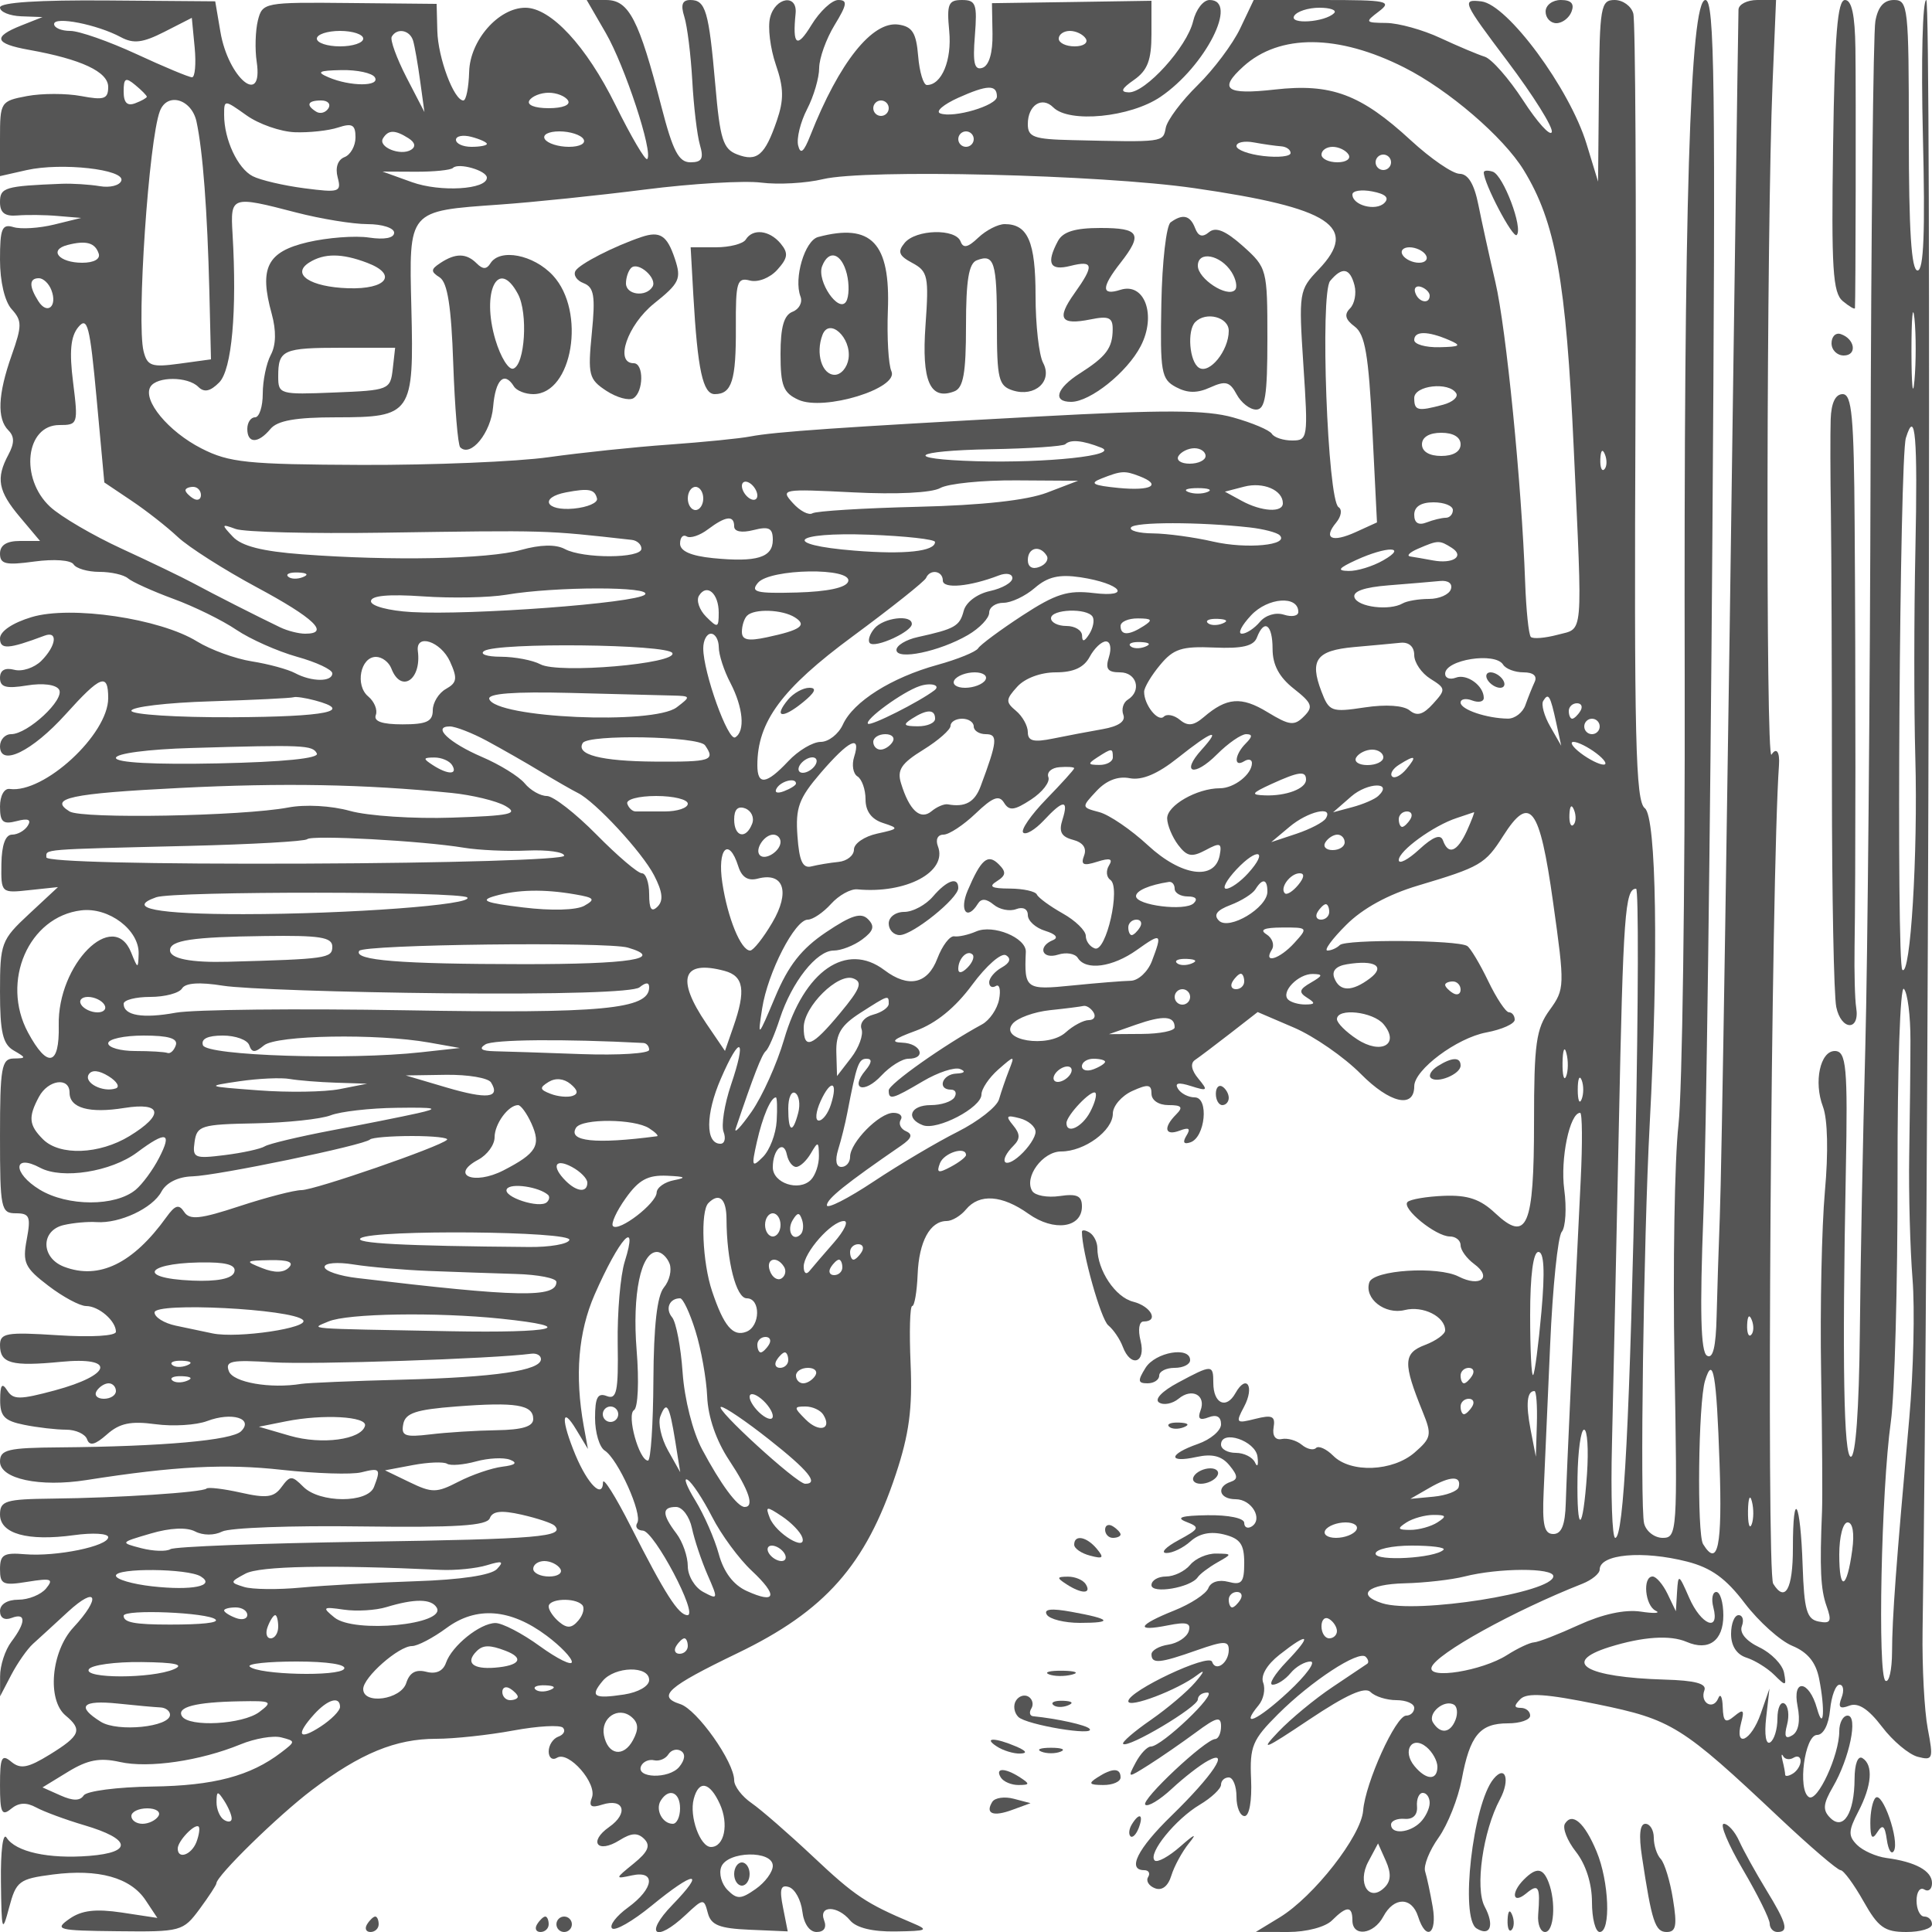 <svg xmlns="http://www.w3.org/2000/svg" version="1.0" width="250" height="250" viewBox="0 0 250 250" preserveAspectRatio="xMidYMid meet">
<g transform="translate(0,250) scale(0.01,-0.01)" fill="#555555" stroke="none">
<path d="M0 24903 c0 -57 124 -108 275 -114 l275 -10 -275 -109 c-373 -148 -346 -235 100 -315 676 -121 1025 -284 1025 -480 0 -156 -53 -174 -350 -118 -192 36 -507 36 -700 0 -343 -65 -350 -76 -350 -551 l0 -485 345 78 c450 101 1275 9 1225 -137 -21 -62 -147 -94 -279 -71 -133 22 -353 36 -491 31 -738 -29 -800 -48 -800 -238 0 -138 63 -186 225 -172 124 10 360 8 525 -7 l300 -25 -350 -86 c-192 -47 -429 -62 -525 -33 -149 45 -175 -17 -175 -421 0 -283 61 -542 151 -641 135 -149 135 -213 0 -596 -179 -506 -192 -822 -42 -972 79 -79 79 -166 0 -314 -165 -308 -134 -472 150 -809 l259 -308 -259 0 c-173 0 -259 -54 -259 -164 0 -136 75 -153 446 -102 252 34 471 19 506 -37 33 -53 183 -97 334 -97 151 0 317 -38 369 -83 52 -46 317 -166 588 -266 271 -99 638 -280 816 -401 178 -120 530 -277 782 -348 253 -70 459 -167 459 -215 0 -113 -267 -112 -482 3 -92 49 -344 118 -560 152 -215 34 -533 150 -707 257 -482 298 -1634 468 -2141 316 -247 -74 -410 -184 -410 -276 0 -147 106 -141 575 35 179 68 154 -130 -40 -325 -91 -90 -248 -143 -350 -116 -121 31 -185 -5 -185 -105 0 -120 77 -142 348 -98 205 34 376 12 416 -53 79 -127 -405 -577 -620 -577 -79 0 -144 -71 -144 -157 0 -269 416 -66 850 415 454 504 550 540 550 208 0 -470 -832 -1236 -1275 -1175 -71 10 -125 -89 -125 -227 0 -202 38 -235 216 -189 147 39 193 20 144 -59 -40 -64 -131 -116 -204 -116 -86 0 -134 -134 -138 -379 -5 -378 -4 -379 364 -339 l368 39 -375 -349 c-360 -335 -375 -376 -375 -1006 0 -519 36 -677 175 -758 167 -97 167 -102 0 -105 -155 -3 -175 -118 -175 -1003 0 -941 12 -1000 205 -1000 178 0 196 -43 141 -338 -57 -301 -26 -367 280 -600 188 -144 408 -262 488 -262 164 0 386 -192 386 -333 0 -54 -319 -73 -750 -45 -668 43 -750 29 -750 -129 0 -236 149 -277 788 -215 717 70 665 -169 -80 -370 -454 -122 -538 -122 -615 0 -67 105 -90 73 -91 -120 -2 -215 55 -274 310 -325 172 -35 416 -63 542 -63 126 0 249 -56 273 -125 32 -90 103 -72 256 63 164 146 308 176 628 133 229 -31 530 -12 670 41 317 120 605 34 439 -132 -118 -118 -1020 -198 -2345 -209 -674 -5 -775 -29 -775 -184 0 -224 514 -334 1118 -239 1139 179 1797 214 2532 132 440 -48 901 -63 1025 -32 244 61 255 47 164 -190 -81 -211 -703 -209 -914 3 -148 148 -171 148 -282 -3 -98 -135 -193 -148 -526 -73 -224 50 -424 74 -445 53 -50 -49 -1142 -121 -1997 -130 -604 -7 -675 -29 -675 -206 0 -249 357 -349 957 -267 244 34 443 22 443 -26 0 -117 -671 -254 -1075 -221 -277 24 -325 -5 -325 -193 0 -198 38 -215 358 -163 305 49 340 37 238 -87 -66 -80 -227 -145 -358 -145 -143 0 -238 -59 -238 -147 0 -89 59 -124 150 -89 189 72 187 -56 -3 -308 -81 -107 -147 -309 -146 -450 l0 -256 145 278 c80 152 205 332 280 400 74 67 279 254 454 416 377 346 432 187 70 -203 -289 -312 -344 -939 -100 -1141 220 -183 189 -260 -203 -502 -284 -175 -381 -194 -500 -96 -125 105 -147 60 -147 -302 0 -356 23 -405 142 -307 99 82 198 88 325 19 101 -55 382 -159 626 -231 602 -178 630 -351 62 -396 -527 -42 -953 52 -1070 236 -47 73 -78 -172 -73 -571 8 -647 16 -672 106 -333 91 342 129 370 565 427 590 76 1006 -39 1201 -333 l152 -229 -461 70 c-339 50 -519 29 -677 -82 -200 -140 -154 -152 625 -160 819 -9 845 -2 1059 286 120 163 218 313 218 333 0 97 801 880 1238 1210 626 473 1082 661 1606 661 231 0 679 48 997 107 318 59 608 75 644 36 36 -39 9 -90 -60 -115 -69 -25 -125 -111 -125 -192 0 -81 48 -118 108 -81 150 93 522 -332 451 -517 -43 -113 -9 -136 133 -90 283 89 345 -111 91 -289 -274 -192 -152 -350 133 -172 155 97 236 101 321 16 84 -85 49 -166 -137 -317 -244 -198 -245 -202 -25 -154 317 69 289 -169 -50 -416 -151 -110 -243 -231 -205 -269 38 -38 267 93 510 292 561 460 711 466 270 11 -370 -382 -218 -495 172 -129 229 215 237 216 287 25 41 -157 149 -200 543 -217 l491 -21 -61 309 c-48 239 -30 299 78 264 77 -26 154 -167 172 -314 19 -160 93 -267 185 -267 96 0 133 57 97 150 -75 196 173 196 336 0 80 -96 291 -148 587 -143 418 6 439 17 213 112 -591 249 -740 348 -1280 857 -314 295 -671 606 -795 692 -124 85 -225 218 -225 295 0 238 -481 917 -698 986 -306 98 -167 221 739 658 1136 547 1660 1139 2051 2317 172 518 216 849 191 1426 -18 413 -9 750 21 750 29 0 61 184 70 409 17 426 161 691 376 691 69 0 182 67 250 150 173 208 467 187 809 -57 329 -234 691 -183 691 96 0 137 -64 167 -288 134 -159 -23 -318 6 -355 65 -110 178 134 512 374 512 301 0 669 269 669 490 0 98 113 229 250 292 205 93 250 87 250 -34 0 -86 93 -148 220 -148 171 0 193 -27 100 -120 -172 -172 -148 -284 46 -210 120 46 144 27 86 -66 -52 -86 -35 -115 51 -86 193 64 243 582 56 582 -81 0 -178 50 -216 111 -47 76 6 87 169 35 215 -68 223 -59 94 97 -90 108 -106 197 -44 240 55 37 260 192 456 344 l356 277 471 -202 c258 -111 647 -380 863 -598 376 -380 692 -453 692 -160 0 213 551 625 933 696 202 38 367 112 367 165 0 52 -34 96 -75 96 -41 1 -162 183 -269 406 -107 222 -229 426 -271 452 -127 79 -1571 88 -1648 12 -39 -39 -111 -71 -160 -71 -49 0 59 149 242 331 213 214 544 395 931 510 805 240 869 277 1100 641 348 547 473 382 646 -853 154 -1095 152 -1128 -44 -1399 -175 -241 -202 -433 -202 -1449 0 -1356 -90 -1566 -503 -1179 -192 181 -355 236 -663 224 -224 -9 -436 -45 -471 -80 -81 -82 366 -446 548 -446 76 0 139 -51 139 -114 0 -63 79 -171 175 -242 239 -175 79 -305 -200 -163 -271 139 -1103 85 -1156 -74 -70 -210 202 -423 458 -359 237 59 523 -84 523 -263 0 -49 -118 -135 -261 -189 -282 -107 -286 -234 -29 -867 120 -295 112 -336 -105 -525 -284 -246 -827 -268 -1053 -42 -89 89 -189 134 -223 101 -33 -34 -116 -15 -184 41 -68 57 -185 90 -259 75 -82 -18 -124 42 -106 149 25 147 -17 167 -236 112 -249 -63 -258 -54 -147 155 141 263 33 434 -111 177 -119 -213 -286 -135 -286 134 0 239 -16 239 -456 3 -210 -112 -310 -218 -245 -258 60 -38 173 -15 251 49 175 146 361 45 284 -154 -40 -105 -9 -130 105 -86 104 40 161 8 161 -90 0 -83 -135 -197 -300 -255 -381 -133 -392 -251 -16 -168 203 44 325 13 425 -109 109 -132 113 -180 16 -213 -193 -65 -148 -225 64 -225 208 0 359 -258 207 -353 -53 -32 -96 -11 -96 47 0 61 -203 103 -475 99 -334 -5 -416 -30 -277 -85 184 -71 176 -89 -100 -239 -164 -88 -234 -163 -156 -165 78 -2 219 66 313 151 114 102 260 132 433 89 210 -53 262 -125 262 -367 0 -254 -32 -292 -206 -246 -123 32 -227 -1 -258 -81 -28 -74 -228 -205 -444 -291 -472 -189 -508 -277 -79 -191 243 48 303 31 268 -78 -26 -77 -144 -154 -264 -172 -119 -18 -217 -74 -217 -125 0 -127 106 -117 587 53 351 123 413 124 413 5 0 -170 -170 -291 -216 -154 -39 114 -1084 -379 -1084 -511 0 -97 641 147 892 339 103 79 94 46 -26 -94 -101 -119 -360 -338 -576 -488 -217 -150 -377 -289 -357 -309 61 -62 967 477 967 575 0 50 56 90 125 89 137 -3 -593 -698 -733 -698 -47 0 -135 -93 -196 -207 -109 -205 -107 -205 172 -29 155 98 428 287 607 419 267 198 325 212 325 79 0 -89 -34 -163 -75 -165 -130 -5 -966 -790 -905 -850 32 -32 187 61 344 207 157 146 368 310 469 363 292 157 61 -191 -475 -713 -439 -427 -577 -704 -352 -704 58 0 81 -40 50 -90 -30 -49 10 -114 89 -144 91 -35 170 26 212 164 37 121 140 310 229 420 109 134 73 120 -111 -42 -151 -133 -301 -215 -334 -182 -90 90 270 534 584 721 151 90 275 207 275 259 0 52 45 94 100 94 55 0 100 -112 100 -250 0 -137 47 -250 105 -250 61 0 96 197 84 475 -19 428 16 512 350 845 430 429 1044 830 1133 741 34 -33 43 -74 20 -90 -23 -15 -226 -151 -450 -302 -225 -150 -540 -410 -700 -578 -247 -259 -186 -234 398 157 482 322 722 430 795 357 58 -58 208 -105 335 -105 127 0 230 -45 230 -100 0 -55 -47 -100 -104 -100 -135 0 -529 -870 -557 -1229 -26 -329 -638 -1112 -1080 -1382 l-309 -188 418 -1 c238 0 482 64 568 150 190 190 264 190 264 0 0 -218 275 -184 400 50 137 257 368 257 450 0 103 -325 250 -228 189 125 -31 179 -75 385 -98 459 -23 74 55 270 174 437 118 166 253 506 300 755 106 569 234 724 597 724 159 0 288 45 288 100 0 55 -54 100 -120 100 -90 0 -91 29 -6 114 85 85 336 68 995 -67 967 -199 1092 -277 2360 -1472 394 -371 749 -675 788 -675 38 0 171 -180 295 -400 192 -341 274 -400 556 -400 183 0 332 45 332 100 0 55 -45 100 -100 100 -55 0 -100 93 -100 206 0 113 45 178 100 144 55 -34 100 4 100 83 0 158 -213 275 -591 325 -133 18 -303 94 -379 169 -116 116 -113 182 16 430 176 338 197 604 54 693 -59 36 -101 -74 -102 -269 -2 -444 -145 -674 -315 -504 -100 100 -93 180 34 399 216 370 330 924 191 924 -59 0 -108 -91 -108 -203 0 -308 -282 -920 -393 -851 -149 92 -55 804 106 804 81 0 150 132 168 325 18 179 72 325 122 325 50 0 62 -75 27 -167 -49 -127 -24 -152 101 -104 113 43 245 -41 421 -272 140 -185 349 -360 464 -390 196 -51 204 -28 129 364 -44 231 -74 802 -67 1269 80 5180 116 21100 48 21100 -48 0 -68 -782 -44 -1750 31 -1256 11 -1750 -69 -1750 -80 0 -113 519 -113 1750 0 1659 -10 1750 -192 1750 -131 0 -208 -88 -241 -275 -27 -151 -55 -2727 -62 -5725 -7 -2997 -38 -6395 -68 -7550 -31 -1155 -63 -2820 -71 -3700 -10 -990 -54 -1600 -116 -1600 -92 0 -113 1202 -65 3700 26 1341 7 1550 -143 1550 -189 0 -275 -401 -153 -721 61 -161 71 -589 25 -1096 -41 -458 -63 -1508 -49 -2333 14 -825 19 -1635 12 -1800 -31 -746 -19 -1016 59 -1234 70 -196 53 -229 -101 -199 -156 30 -189 145 -209 725 -28 839 -126 1013 -126 225 0 -530 -100 -710 -255 -460 -90 147 -26 9160 75 10593 12 171 -33 234 -97 135 -76 -120 -65 6798 14 8690 l45 1075 -241 0 c-133 0 -243 -56 -245 -125 -2 -69 -22 -1407 -43 -2975 -103 -7500 -174 -12013 -199 -12650 -15 -385 -33 -961 -41 -1281 -9 -401 -48 -559 -125 -511 -81 49 -94 571 -46 1830 36 969 89 4901 116 8737 43 5932 29 6975 -90 6975 -199 0 -281 -2680 -268 -8800 5 -2722 -31 -5314 -81 -5759 -50 -445 -73 -1829 -51 -3075 39 -2185 34 -2266 -152 -2266 -106 0 -215 84 -241 186 -56 213 -7 3682 72 5164 115 2142 87 3978 -63 4092 -120 91 -139 895 -121 5108 12 2750 -1 5079 -28 5175 -26 96 -135 175 -242 175 -179 0 -194 -84 -203 -1175 l-11 -1175 -149 488 c-219 716 -1022 1804 -1361 1844 -259 30 -244 -2 339 -776 334 -444 592 -856 572 -915 -19 -59 -186 125 -370 409 -184 283 -408 538 -497 566 -90 28 -348 137 -574 242 -226 106 -541 193 -700 195 -276 3 -280 10 -95 150 175 133 106 147 -713 147 l-908 0 -174 -366 c-95 -201 -344 -533 -551 -736 -208 -204 -394 -452 -413 -552 -36 -189 -20 -187 -1210 -159 -498 11 -575 39 -575 207 0 244 182 364 329 217 207 -207 996 -130 1388 136 582 395 1016 1253 635 1253 -82 0 -177 -124 -213 -275 -78 -332 -617 -927 -834 -920 -113 4 -94 48 70 162 174 122 225 255 225 590 l0 433 -1032 -16 -1032 -15 7 -395 c4 -247 -44 -411 -129 -441 -105 -36 -128 58 -99 415 32 410 14 462 -167 462 -177 0 -198 -52 -165 -402 36 -376 -97 -698 -289 -698 -45 0 -96 169 -113 375 -25 300 -75 381 -255 407 -339 48 -767 -490 -1139 -1432 -86 -219 -129 -254 -159 -132 -22 93 30 304 116 470 86 166 156 406 156 532 1 127 90 376 199 555 163 267 172 325 48 325 -82 0 -239 -146 -348 -325 -187 -307 -246 -264 -204 150 26 258 -264 213 -330 -52 -32 -125 2 -399 74 -609 104 -301 106 -455 13 -726 -154 -448 -256 -535 -513 -436 -183 70 -222 195 -283 902 -84 955 -125 1096 -323 1096 -105 0 -127 -62 -78 -216 38 -119 84 -490 103 -825 18 -335 63 -710 99 -834 52 -177 26 -225 -123 -225 -151 0 -227 145 -375 719 -291 1130 -421 1381 -715 1381 l-252 0 246 -425 c248 -428 618 -1553 537 -1633 -24 -24 -209 291 -411 700 -377 763 -836 1258 -1166 1258 -346 0 -716 -421 -727 -828 -6 -205 -39 -372 -75 -372 -122 0 -328 551 -337 900 l-9 350 -1126 11 c-1107 11 -1128 7 -1187 -226 -32 -131 -40 -372 -15 -536 86 -589 -369 -210 -470 390 l-67 394 -1392 11 c-894 7 -1393 -25 -1393 -91z m17263 -73 c-119 -119 -587 -150 -516 -35 36 58 182 105 326 105 143 0 229 -32 190 -70z m-15699 -311 c164 -88 284 -73 563 69 l355 181 37 -384 c20 -212 4 -385 -34 -385 -39 0 -363 135 -719 300 -357 165 -742 300 -857 300 -115 0 -209 40 -209 89 0 104 557 -5 864 -170z m3136 -19 c0 -55 -135 -100 -300 -100 -165 0 -300 45 -300 100 0 55 135 100 300 100 165 0 300 -45 300 -100z m645 -25 c21 -69 62 -305 92 -525 l55 -400 -233 450 c-127 248 -213 484 -190 525 67 118 233 88 276 -50z m8705 25 c34 -55 -31 -100 -144 -100 -113 0 -206 45 -206 100 0 55 65 100 144 100 79 0 172 -45 206 -100z m4122 -374 c571 -288 1282 -899 1544 -1326 413 -673 549 -1429 648 -3600 115 -2499 130 -2322 -209 -2414 -162 -43 -318 -56 -346 -28 -28 28 -61 349 -74 714 -45 1262 -245 3280 -385 3878 -77 330 -176 780 -220 1000 -54 270 -133 400 -243 401 -90 1 -374 196 -631 433 -649 598 -1031 740 -1763 657 -630 -71 -730 4 -404 299 468 424 1227 419 2083 -14z m-13322 -126 c75 -121 -319 -121 -600 0 -161 69 -128 87 169 93 203 4 397 -38 431 -93z m-2950 -252 c0 -14 -67 -53 -150 -84 -104 -40 -150 7 -150 151 0 175 25 189 150 85 83 -68 150 -137 150 -152z m11000 2 c1 -116 -562 -282 -734 -217 -64 25 42 115 234 202 377 169 500 173 500 15z m-5550 -50 c36 -58 -68 -100 -250 -100 -182 0 -286 42 -250 100 34 55 146 100 250 100 104 0 216 -45 250 -100z m-4807 -275 c82 -381 140 -1152 166 -2193 l21 -882 -409 -56 c-359 -49 -415 -30 -463 160 -93 370 67 2735 211 3109 95 248 411 156 474 -138z m1271 -136 c185 -7 437 20 561 61 183 60 225 36 225 -128 0 -110 -64 -225 -142 -255 -87 -34 -122 -135 -89 -261 51 -192 23 -201 -432 -142 -268 35 -568 105 -667 156 -195 100 -370 475 -370 793 0 199 2 199 289 -5 159 -114 441 -212 625 -219z m435 309 c-35 -56 -105 -75 -156 -44 -139 86 -113 146 63 146 86 0 128 -46 93 -102z m7251 2 c0 -55 -45 -100 -100 -100 -55 0 -100 45 -100 100 0 55 45 100 100 100 55 0 100 -45 100 -100z m-6214 -389 c85 -54 97 -109 34 -149 -137 -85 -433 36 -364 148 69 112 155 112 330 1z m1014 -73 c0 -21 -90 -38 -200 -38 -110 0 -200 41 -200 91 0 49 90 67 200 38 110 -29 200 -70 200 -91z m1250 62 c35 -56 -47 -100 -188 -100 -138 0 -278 45 -312 100 -35 56 47 100 188 100 138 0 278 -45 312 -100z m5050 0 c0 -55 -45 -100 -100 -100 -55 0 -100 45 -100 100 0 55 45 100 100 100 55 0 100 -45 100 -100z m3975 -93 c69 -4 125 -43 125 -87 0 -44 -157 -61 -350 -39 -193 22 -350 81 -350 129 0 49 101 70 225 47 124 -23 281 -45 350 -50z m875 -107 c34 -55 -31 -100 -144 -100 -113 0 -206 45 -206 100 0 55 65 100 144 100 79 0 172 -45 206 -100z m550 -100 c0 -55 -45 -100 -100 -100 -55 0 -100 45 -100 100 0 55 45 100 100 100 55 0 100 -45 100 -100z m-11700 -199 c0 -154 -602 -190 -970 -58 l-380 137 430 -2 c236 -1 453 21 481 49 71 72 439 -34 439 -126z m9150 -135 c1772 -256 2143 -499 1611 -1055 -252 -263 -257 -293 -195 -1240 62 -939 57 -971 -145 -971 -115 0 -233 39 -263 86 -29 48 -254 143 -500 212 -353 99 -887 101 -2528 12 -2548 -138 -3407 -197 -3722 -258 -133 -26 -606 -73 -1050 -105 -444 -31 -1145 -105 -1558 -163 -412 -58 -1501 -103 -2420 -100 -1481 6 -1715 30 -2073 213 -430 219 -766 626 -660 799 84 135 483 134 619 -2 76 -76 155 -59 270 57 164 163 232 925 173 1924 -29 490 -16 494 825 275 317 -82 731 -150 921 -150 190 0 345 -50 345 -111 0 -69 -124 -93 -325 -63 -179 27 -535 0 -793 -60 -526 -124 -631 -331 -466 -927 60 -219 56 -404 -12 -531 -57 -107 -104 -333 -104 -501 0 -169 -45 -307 -100 -307 -55 0 -100 -67 -100 -150 0 -192 141 -192 300 0 90 108 327 150 850 150 979 0 1007 41 973 1412 -31 1279 -50 1256 1143 1341 431 30 1279 118 1884 195 605 77 1280 117 1500 89 220 -28 580 -8 800 45 555 132 3591 59 4800 -116z m2464 -192 c-111 -111 -414 -31 -414 109 0 49 116 67 257 40 172 -33 224 -82 157 -149z m-16637 -655 c24 -71 -62 -119 -213 -119 -302 0 -439 166 -190 230 240 62 356 30 403 -111z m17173 -19 c34 -55 -6 -100 -88 -100 -83 0 -178 45 -212 100 -34 55 6 100 88 100 83 0 178 -45 212 -100z m-13698 -101 c398 -151 253 -345 -246 -329 -491 16 -743 182 -505 333 194 122 423 121 751 -4z m12775 -291 c27 -105 1 -240 -58 -299 -78 -78 -61 -144 60 -234 135 -100 180 -365 229 -1330 l60 -1205 -272 -124 c-312 -142 -429 -86 -255 123 65 79 79 168 30 198 -143 88 -242 2767 -109 2928 156 187 256 169 315 -57z m-16862 -62 c81 -211 -54 -325 -169 -143 -122 193 -120 297 7 297 57 0 130 -69 162 -154z m17835 -71 c0 -117 -146 -88 -187 38 -21 61 13 95 75 75 61 -21 112 -72 112 -113z m6273 -1097 c-21 -236 -38 -68 -39 372 0 440 17 632 39 428 21 -205 21 -565 0 -800z m-23073 -1556 c193 -129 463 -341 600 -470 138 -130 599 -424 1025 -653 741 -398 950 -599 624 -599 -84 0 -230 37 -325 83 -288 138 -858 427 -1124 571 -137 74 -554 275 -926 446 -371 171 -788 415 -925 542 -396 367 -318 1058 119 1058 240 0 245 13 178 551 -51 402 -32 595 67 716 119 143 150 19 237 -923 l100 -1087 350 -235z m17050 2078 c168 -72 147 -87 -125 -93 -179 -4 -325 38 -325 93 0 119 174 119 450 0z m-13668 -375 c-31 -269 -49 -276 -757 -304 -705 -29 -725 -23 -725 208 0 344 60 371 823 371 l690 0 -31 -275z m13761 -314 c30 -48 -46 -115 -169 -148 -330 -89 -374 -78 -374 87 0 163 449 214 543 61z m5942 -2028 c-18 -843 -19 -2051 -1 -2683 35 -1247 -63 -2854 -168 -2749 -79 78 -35 6621 46 6882 122 395 154 19 123 -1450z m-5885 1367 c0 -93 -94 -150 -250 -150 -156 0 -250 57 -250 150 0 93 94 150 250 150 156 0 250 -57 250 -150z m-4650 -43 c248 -99 -703 -201 -1617 -175 -965 28 -837 136 184 155 506 9 941 38 968 65 66 65 225 50 465 -45z m1350 -107 c0 -55 -93 -100 -206 -100 -113 0 -178 45 -144 100 34 55 127 100 206 100 79 0 144 -45 144 -100z m5160 -173 c-33 -33 -56 26 -52 131 5 117 28 141 60 61 29 -72 26 -159 -8 -192z m-6018 -88 c298 -114 158 -194 -267 -153 -333 33 -382 59 -225 121 259 102 302 105 492 32z m-4942 -251 c0 -55 -45 -72 -100 -38 -55 34 -100 107 -100 162 0 55 45 72 100 38 55 -34 100 -107 100 -162z m3750 38 c-262 -100 -839 -164 -1676 -184 -701 -17 -1314 -55 -1361 -84 -48 -29 -162 30 -254 133 -163 180 -140 184 778 138 564 -29 1020 -6 1130 56 101 57 543 102 983 99 l800 -5 -400 -153z m3050 -138 c0 -125 -275 -109 -532 31 l-218 119 250 65 c247 64 500 -45 500 -215z m-14000 106 c0 -58 -45 -78 -100 -44 -55 34 -100 82 -100 106 0 24 45 44 100 44 55 0 100 -48 100 -106z m5125 -44 c14 -55 -121 -114 -300 -131 -365 -35 -450 143 -100 210 296 56 370 41 400 -79z m1375 0 c0 -82 -45 -150 -100 -150 -55 0 -100 68 -100 150 0 83 45 150 100 150 55 0 100 -67 100 -150z m6525 84 c-69 -28 -181 -28 -250 0 -69 28 -12 50 125 50 138 0 194 -22 125 -50z m3175 -234 c0 -55 -41 -100 -92 -100 -50 0 -163 -27 -250 -61 -104 -40 -158 -5 -158 100 0 105 87 161 250 161 138 0 250 -45 250 -100z m-9300 -211 c0 -68 96 -87 250 -48 201 51 250 26 250 -127 0 -229 -208 -292 -775 -236 -286 29 -425 91 -425 188 0 80 38 122 85 93 47 -29 171 12 275 91 231 174 340 187 340 39z m6672 -14 c177 -20 351 -65 387 -101 129 -129 -427 -182 -862 -82 -246 57 -596 104 -778 106 -182 1 -310 36 -284 77 45 73 883 73 1537 0z m-11222 -68 c2172 32 2086 34 3225 -93 69 -8 125 -59 125 -114 0 -128 -756 -131 -992 -4 -117 62 -315 58 -569 -13 -425 -118 -1667 -143 -2826 -56 -517 38 -786 106 -900 228 -152 161 -149 168 37 100 110 -40 965 -62 1900 -48z m7149 -120 c2 -122 -392 -165 -1043 -112 -961 77 -806 243 193 206 467 -17 850 -60 850 -94z m6687 -76 c170 -108 17 -211 -242 -163 -107 20 -239 43 -294 51 -55 8 -10 54 100 101 260 112 276 112 436 11z m-5242 -101 c30 -49 -12 -115 -95 -146 -90 -35 -149 0 -149 89 0 162 156 199 244 57z m4356 -60 c-137 -79 -340 -141 -450 -138 -155 3 -132 35 100 142 399 182 671 179 350 -4z m-13981 -218 c-72 -29 -159 -26 -192 8 -33 33 26 56 131 52 117 -5 141 -28 61 -60z m7056 -57 c-26 -80 -268 -131 -664 -142 -526 -14 -604 5 -504 125 154 186 1230 202 1168 17z m1225 13 c0 -111 350 -79 725 66 97 37 175 22 175 -35 0 -57 -130 -132 -290 -167 -168 -37 -311 -145 -340 -257 -52 -198 -114 -233 -595 -339 -151 -33 -275 -108 -275 -166 0 -137 557 -21 925 193 151 88 275 218 275 289 0 70 83 128 185 128 101 0 284 87 406 193 167 144 314 178 591 137 523 -80 676 -265 168 -204 -332 40 -488 -9 -921 -291 -286 -187 -544 -378 -572 -424 -29 -46 -267 -143 -529 -215 -593 -164 -1086 -475 -1221 -771 -56 -124 -186 -225 -287 -225 -102 0 -291 -112 -420 -250 -283 -301 -400 -317 -400 -52 0 563 316 991 1234 1668 504 372 931 712 949 755 51 120 217 94 217 -33z m6574 -113 c-23 -69 -151 -125 -283 -125 -133 0 -286 -26 -341 -58 -171 -98 -580 -48 -623 77 -26 79 125 132 442 157 264 21 564 46 664 56 108 11 166 -34 141 -107z m-10429 -69 c-111 -110 -2252 -270 -3020 -226 -295 17 -525 78 -525 140 0 73 225 94 675 63 371 -26 855 -16 1075 21 638 108 1903 109 1795 2z m955 -233 c0 -199 -13 -203 -162 -54 -89 89 -131 212 -93 273 101 163 255 30 255 -219z m7500 9 c0 -53 -84 -69 -186 -36 -107 34 -239 -6 -312 -94 -70 -83 -174 -152 -232 -152 -58 0 -4 107 120 239 217 231 610 259 610 43z m-6514 -71 c161 -102 76 -164 -361 -257 -246 -53 -325 -36 -325 71 0 78 30 172 67 208 93 94 457 81 619 -22z m3852 9 c27 -44 7 -145 -43 -225 -63 -99 -92 -106 -93 -20 -1 69 -92 125 -202 125 -110 0 -200 45 -200 100 0 118 466 136 538 20z m662 -120 c-194 -125 -300 -125 -300 0 0 55 101 99 225 98 182 -1 196 -20 75 -98z m1019 32 c-72 -29 -159 -26 -192 8 -33 33 26 56 131 52 117 -5 141 -28 61 -60z m648 -329 c0 -206 85 -365 274 -514 239 -188 256 -235 131 -360 -125 -125 -186 -117 -471 56 -338 206 -527 191 -824 -64 -131 -112 -207 -121 -309 -36 -75 62 -168 81 -208 42 -75 -76 -258 155 -255 323 1 55 94 211 207 346 173 209 281 243 699 225 363 -16 511 19 553 129 95 248 203 170 203 -147z m-7166 22 c0 -96 67 -304 150 -461 166 -320 194 -625 63 -705 -92 -57 -414 840 -414 1152 0 104 45 189 100 189 55 0 100 -79 101 -175z m-3478 -185 c99 -219 91 -274 -53 -355 -93 -52 -170 -177 -170 -276 0 -145 -80 -182 -392 -182 -264 0 -376 39 -345 121 25 66 -19 174 -98 240 -173 143 -101 512 100 512 78 0 167 -67 199 -150 124 -324 392 -149 343 225 -30 233 296 127 416 -135z m2877 110 c69 -138 -1474 -271 -1707 -146 -99 53 -329 97 -511 98 -183 0 -280 34 -216 75 177 112 2376 88 2434 -27z m5650 -50 c-50 -156 -18 -200 143 -200 217 0 284 -240 100 -354 -59 -37 -84 -125 -57 -196 32 -84 -62 -149 -268 -185 -175 -31 -464 -85 -643 -122 -251 -51 -325 -32 -325 83 0 82 -69 206 -153 276 -136 113 -134 147 16 312 99 110 304 186 499 186 229 0 364 62 438 200 59 110 153 200 210 200 58 0 75 -88 40 -200z m469 132 c-72 -29 -159 -26 -192 8 -33 33 26 56 131 52 117 -5 141 -28 61 -60z m3481 -108 c0 -97 94 -235 209 -307 200 -125 202 -139 35 -323 -128 -142 -208 -165 -303 -87 -78 65 -306 81 -583 39 -431 -65 -460 -54 -560 210 -154 404 -63 527 422 571 236 21 509 46 605 56 107 10 175 -51 175 -159z m1150 -124 c34 -55 153 -100 264 -100 127 0 181 -47 144 -125 -32 -69 -86 -204 -120 -300 -34 -96 -135 -174 -225 -174 -273 3 -613 117 -613 208 0 46 68 59 150 27 83 -31 150 -17 150 33 0 159 -219 317 -362 262 -76 -29 -138 -6 -138 51 0 182 647 284 750 118z m-6700 -200 c-34 -55 -152 -100 -262 -100 -110 0 -172 45 -138 100 34 55 152 100 262 100 110 0 172 -45 138 -100z m-658 -132 c-195 -149 -826 -467 -860 -433 -50 50 447 413 668 487 145 49 277 12 192 -54z m-3392 -68 c241 -6 243 -11 56 -153 -303 -229 -2344 -138 -2425 108 -23 71 321 97 1042 79 592 -15 1190 -31 1327 -34z m-4625 -63 c515 -138 149 -212 -1075 -218 -715 -3 -1300 35 -1300 84 0 50 461 105 1025 122 564 18 1048 42 1075 53 28 10 151 -8 275 -41z m16062 -287 l65 -300 -142 249 c-79 137 -119 286 -91 331 68 111 91 73 168 -280z m313 150 c-34 -55 -82 -100 -106 -100 -24 0 -44 45 -44 100 0 55 48 100 106 100 58 0 78 -45 44 -100z m-8350 -100 c0 -55 -101 -99 -225 -98 -182 1 -196 20 -75 98 194 125 300 125 300 0z m500 -100 c0 -55 71 -100 157 -100 159 0 149 -94 -68 -675 -77 -206 -200 -274 -425 -233 -47 8 -142 -32 -211 -90 -144 -119 -287 12 -394 363 -53 172 4 258 288 433 194 120 353 260 353 310 0 51 68 92 150 92 83 0 150 -45 150 -100z m8100 0 c0 -55 -45 -100 -100 -100 -55 0 -100 45 -100 100 0 55 45 100 100 100 55 0 100 -45 100 -100z m-14399 -187 c192 -104 507 -283 699 -400 193 -116 407 -239 476 -273 227 -112 831 -764 988 -1067 110 -213 123 -326 45 -404 -79 -79 -109 -33 -109 161 0 149 -43 270 -94 270 -52 0 -316 225 -587 500 -271 275 -560 500 -643 500 -84 0 -213 74 -287 164 -75 90 -323 243 -552 341 -427 184 -650 395 -416 395 72 0 289 -84 480 -187z m2822 -57 c137 -197 79 -216 -648 -211 -699 5 -1027 90 -934 241 71 115 1501 88 1582 -30z m2427 44 c-34 -55 -104 -100 -156 -100 -52 0 -94 45 -94 100 0 55 70 100 156 100 86 0 128 -45 94 -100z m3999 -101 c-275 -304 -98 -358 199 -60 144 144 313 261 377 261 84 0 83 -32 -5 -120 -145 -145 -160 -317 -20 -230 55 34 100 23 100 -24 0 -145 -230 -326 -415 -326 -296 0 -685 -223 -682 -391 2 -87 66 -241 142 -342 115 -151 176 -163 356 -67 188 101 212 92 182 -67 -63 -332 -496 -272 -929 129 -218 202 -501 395 -629 429 -233 62 -233 63 -37 273 128 138 279 196 431 166 159 -30 361 55 622 263 444 353 571 397 308 106z m-11449 -49 c32 -63 -434 -110 -1275 -128 -829 -17 -1325 9 -1325 71 0 57 416 112 975 128 1453 43 1571 38 1625 -71z m6953 -42 c-34 -105 -14 -220 43 -255 57 -36 104 -169 104 -297 0 -153 77 -257 225 -305 212 -69 208 -76 -75 -138 -165 -36 -300 -128 -300 -206 0 -77 -90 -149 -200 -160 -110 -11 -267 -37 -350 -58 -113 -29 -158 68 -181 392 -27 368 18 488 300 817 366 425 527 504 434 210z m9603 45 c107 -81 149 -147 94 -147 -55 0 -187 66 -294 147 -107 81 -149 147 -94 147 55 0 187 -66 294 -147z m-6256 -53 c0 -55 -79 -99 -175 -98 -150 1 -153 15 -25 98 189 122 200 122 200 0z m3500 0 c0 -55 -93 -100 -206 -100 -113 0 -178 45 -144 100 34 55 127 100 206 100 79 0 144 -45 144 -100z m-12050 -100 c78 -127 -54 -127 -250 0 -129 84 -127 97 19 98 93 1 197 -43 231 -98z m4700 0 c-34 -55 -107 -100 -162 -100 -55 0 -72 45 -38 100 34 55 107 100 162 100 55 0 72 -45 38 -100z m7648 -52 c-70 -84 -153 -127 -184 -95 -32 32 8 100 89 151 212 134 239 117 95 -56z m-4298 11 c0 -16 -162 -195 -361 -400 -198 -204 -333 -399 -299 -433 34 -34 153 37 265 156 254 273 327 276 243 11 -50 -155 -15 -220 136 -260 130 -34 181 -107 144 -204 -46 -120 -10 -137 169 -80 167 53 208 39 153 -49 -42 -68 -33 -151 18 -186 137 -93 -53 -936 -200 -887 -65 22 -118 95 -118 163 0 67 -135 199 -300 291 -165 93 -315 203 -333 244 -19 41 -176 76 -350 77 -238 1 -280 25 -168 95 119 75 124 120 25 219 -142 142 -229 67 -403 -341 -110 -260 -7 -394 132 -170 44 72 109 68 205 -11 77 -64 208 -90 291 -58 89 34 151 2 151 -77 0 -75 101 -166 225 -204 136 -42 176 -89 100 -120 -203 -84 -143 -254 67 -188 105 34 220 14 255 -43 104 -167 449 -120 763 103 320 228 333 219 195 -145 -53 -137 -176 -252 -275 -253 -99 -2 -439 -29 -755 -61 -602 -61 -622 -47 -601 434 8 183 -423 361 -643 265 -99 -43 -227 -72 -284 -63 -57 8 -154 -120 -217 -285 -125 -332 -374 -388 -686 -152 -491 371 -1040 -8 -1298 -897 -92 -314 -281 -735 -421 -936 -140 -200 -232 -296 -204 -214 232 687 337 957 389 1000 34 28 115 216 181 419 155 475 476 881 697 881 96 0 261 64 368 143 148 110 167 171 77 262 -90 92 -215 53 -544 -168 -317 -213 -487 -429 -658 -837 -224 -532 -229 -537 -169 -150 73 468 424 1150 591 1150 64 0 199 91 300 203 101 112 254 197 340 189 633 -60 1170 227 1044 556 -34 88 -4 152 72 152 71 0 258 123 415 273 222 212 304 244 368 140 67 -109 133 -101 350 41 148 97 248 227 224 290 -24 63 41 122 145 129 104 8 189 2 189 -14z m3000 -148 c0 -116 -257 -213 -533 -203 -187 7 -175 27 83 146 359 164 450 175 450 57z m-11060 -171 c269 -27 584 -103 700 -169 177 -102 71 -126 -690 -151 -495 -17 -1089 22 -1321 87 -244 68 -580 86 -800 44 -591 -112 -2669 -150 -2829 -51 -277 171 10 233 1424 304 1343 68 2385 49 3516 -64z m4460 121 c0 -22 -70 -66 -155 -99 -89 -34 -129 -18 -94 39 58 95 249 141 249 60z m7534 -161 c-46 -43 -196 -107 -334 -144 l-250 -67 235 205 c213 185 548 191 349 6z m-8934 -100 c0 -55 -135 -100 -300 -100 -165 0 -334 0 -375 0 -41 0 -90 45 -108 100 -19 56 147 100 375 100 224 0 408 -45 408 -100z m833 -258 c-80 -209 -233 -173 -233 55 0 130 49 178 144 142 79 -31 119 -119 89 -197z m10627 -15 c-33 -33 -56 26 -52 131 5 117 28 141 60 61 29 -72 26 -159 -8 -192z m-3204 83 c-31 -50 -202 -139 -381 -199 l-325 -108 236 198 c237 200 574 278 470 109z m1094 -10 c-34 -55 -82 -100 -106 -100 -24 0 -44 45 -44 100 0 55 48 100 106 100 58 0 78 -45 44 -100z m732 -150 c-125 -273 -240 -320 -310 -125 -31 86 -128 49 -308 -117 -145 -134 -264 -195 -264 -137 0 120 450 446 750 544 110 36 210 70 223 75 12 6 -29 -102 -91 -240z m-12982 -219 c193 -32 564 -49 825 -37 261 11 475 -19 475 -67 0 -50 -1489 -95 -3350 -102 -2035 -8 -3350 24 -3350 81 0 108 -95 101 1837 148 818 20 1510 59 1538 87 57 57 1489 -21 2025 -110z m4100 75 c0 -118 -195 -244 -267 -173 -71 72 55 267 173 267 52 0 94 -42 94 -94z m7300 -6 c0 -55 -70 -100 -156 -100 -86 0 -128 45 -94 100 34 55 104 100 156 100 52 0 94 -45 94 -100z m-7847 -309 c45 -143 126 -194 253 -160 337 88 422 -172 187 -570 -117 -199 -246 -361 -286 -361 -119 0 -291 418 -360 875 -68 445 83 603 206 216z m6598 -90 c-100 -111 -228 -201 -284 -201 -56 0 4 112 133 250 275 292 418 246 151 -49z m647 -153 c-70 -84 -147 -132 -172 -107 -70 69 71 259 192 259 66 0 59 -57 -20 -152z m-1598 -48 c0 -55 77 -100 170 -100 104 0 133 -35 75 -89 -112 -105 -745 -26 -745 93 0 71 172 145 425 184 41 7 75 -33 75 -88z m1200 -38 c0 -209 -497 -505 -627 -375 -74 74 -29 135 151 203 141 54 286 145 322 204 91 146 154 133 154 -32z m-10354 -75 c94 -94 -1534 -215 -2896 -216 -1122 -1 -1530 78 -1128 219 229 80 3944 77 4024 -3z m1396 40 c250 -43 267 -64 118 -148 -104 -57 -426 -66 -792 -21 -489 59 -566 90 -368 147 295 85 640 92 1042 22z m13722 -3202 c-73 -3584 -152 -5125 -263 -5125 -40 0 -59 551 -42 1225 16 674 56 2526 89 4116 56 2732 80 3059 223 3059 33 0 29 -1474 -7 -3275z m-19370 2433 c-6 -199 -11 -198 -97 17 -231 575 -955 -154 -937 -943 11 -525 -145 -561 -398 -92 -355 661 9 1498 688 1580 359 44 753 -255 744 -562z m15406 542 c0 -55 -48 -100 -106 -100 -58 0 -78 45 -44 100 34 55 82 100 106 100 24 0 44 -45 44 -100z m-2450 -200 c-34 -55 -82 -100 -106 -100 -24 0 -44 45 -44 100 0 55 48 100 106 100 58 0 78 -45 44 -100z m2000 -200 c-191 -211 -410 -278 -293 -89 38 61 7 151 -69 199 -94 59 -30 87 202 88 335 2 338 -2 160 -198z m-12450 -50 c0 -150 -73 -160 -1350 -195 -482 -13 -750 40 -750 149 0 129 287 172 1225 184 716 10 875 -15 875 -138z m3825 -12 c486 -143 27 -215 -1350 -214 -1602 1 -2203 49 -2127 172 51 83 3206 121 3477 42z m4393 -260 c-71 -71 -118 -77 -118 -15 0 134 118 252 185 185 28 -28 -2 -105 -67 -170z m445 3 c-90 -50 -163 -136 -163 -192 0 -55 38 -77 86 -48 47 29 66 -49 42 -174 -24 -124 -123 -269 -220 -322 -489 -265 -1208 -773 -1208 -854 0 -129 44 -117 443 118 194 115 411 186 480 158 78 -31 59 -54 -48 -59 -185 -8 -251 -208 -69 -208 58 0 78 -45 44 -100 -34 -55 -172 -100 -306 -100 -264 0 -332 -172 -103 -260 186 -72 759 228 759 397 0 73 98 218 217 323 214 187 216 187 139 -10 -43 -110 -101 -279 -129 -376 -28 -96 -268 -284 -533 -418 -266 -133 -755 -423 -1088 -644 -334 -222 -606 -360 -606 -308 0 83 243 278 964 774 133 92 151 144 60 184 -69 30 -100 96 -69 147 31 50 -12 91 -95 91 -182 0 -560 -384 -560 -569 0 -72 -50 -131 -112 -131 -69 0 -85 84 -42 225 39 124 92 338 118 475 121 628 146 700 250 700 74 0 68 -51 -16 -152 -204 -246 -16 -305 207 -66 112 120 269 218 349 218 240 0 165 199 -79 208 -163 6 -115 48 175 154 264 97 512 299 730 595 184 249 378 419 438 382 70 -43 50 -99 -55 -158z m2456 51 c-72 -29 -159 -26 -192 8 -33 33 26 56 131 52 117 -5 141 -28 61 -60z m2309 -191 c-233 -176 -393 -175 -462 3 -36 93 22 156 165 179 361 59 501 -27 297 -182z m-8353 96 c250 -67 279 -252 115 -722 l-109 -314 -241 354 c-395 582 -311 828 235 682z m1497 -545 c-364 -439 -472 -482 -472 -187 0 270 445 710 642 634 124 -47 91 -133 -170 -447z m5228 408 c0 -55 -48 -100 -106 -100 -58 0 -78 45 -44 100 34 55 82 100 106 100 24 0 44 -45 44 -100z m863 -15 c-151 -87 -161 -125 -50 -195 111 -70 107 -87 -21 -88 -87 -1 -188 28 -224 64 -98 97 131 334 319 331 136 -3 132 -21 -24 -112z m-11213 -138 c1491 -14 2447 15 2525 77 83 67 125 67 125 0 0 -284 -609 -341 -3148 -297 -1410 24 -2749 10 -2976 -31 -430 -79 -676 -37 -676 115 0 49 155 89 344 89 189 0 375 49 412 110 44 72 227 84 531 35 255 -41 1543 -85 2863 -98z m13150 47 c0 -58 -45 -78 -100 -44 -55 34 -100 82 -100 106 0 24 45 44 100 44 55 0 100 -48 100 -106z m5821 -660 c0 -321 -8 -989 -16 -1484 -8 -495 12 -1215 43 -1600 31 -385 12 -1195 -42 -1800 -171 -1900 -222 -2587 -223 -3025 -1 -234 -39 -402 -85 -374 -104 65 -55 2465 69 3349 50 358 89 1784 87 3170 -2 1414 34 2482 82 2434 48 -48 86 -349 85 -670z m-9321 566 c0 -55 -45 -100 -100 -100 -55 0 -100 45 -100 100 0 55 45 100 100 100 55 0 100 -45 100 -100z m-14050 -100 c34 -55 -6 -100 -88 -100 -83 0 -178 45 -212 100 -34 55 6 100 88 100 83 0 178 -45 212 -100z m10150 12 c0 -49 -90 -112 -200 -141 -114 -30 -180 -111 -152 -187 27 -74 -34 -241 -134 -371 l-183 -237 -9 307 c-6 239 61 350 310 510 367 235 368 235 368 119z m2650 -112 c34 -55 6 -100 -61 -100 -68 0 -203 -72 -299 -159 -230 -208 -867 -104 -687 112 62 75 278 153 480 175 202 21 398 46 436 55 38 9 97 -28 131 -83z m1050 -194 c0 -45 -191 -84 -425 -85 l-425 -3 350 123 c355 124 500 114 500 -35z m2704 40 c214 -259 -32 -398 -343 -194 -144 94 -261 211 -261 260 0 149 467 98 604 -66z m-15629 -271 c-23 -69 -72 -114 -108 -100 -37 14 -224 25 -417 25 -192 0 -350 45 -350 100 0 55 206 100 458 100 323 0 446 -37 417 -125z m950 0 c34 -99 74 -99 191 -2 162 133 1460 156 2134 37 l400 -71 -500 -55 c-936 -104 -2778 -45 -2824 91 -28 82 61 125 257 125 165 0 319 -56 342 -125z m5100 29 c41 -2 75 -42 75 -89 0 -47 -394 -72 -875 -55 -481 18 -987 34 -1125 37 -170 4 -209 32 -120 88 101 65 1009 73 2045 19z m1134 -542 c-85 -251 -128 -525 -96 -609 32 -84 14 -153 -41 -153 -195 0 -193 384 5 840 252 583 339 532 132 -78z m10807 111 c-28 -68 -49 12 -47 177 3 165 25 220 50 123 26 -97 24 -232 -3 -300z m-5966 188 c0 -22 -68 -66 -150 -97 -82 -32 -150 -14 -150 39 0 53 68 97 150 97 82 0 150 -18 150 -39z m-12802 -345 c-167 -56 -416 73 -350 181 39 63 133 54 258 -24 108 -67 149 -138 92 -157z m12352 184 c-34 -55 -107 -100 -162 -100 -55 0 -72 45 -38 100 34 55 107 100 162 100 55 0 72 -45 38 -100z m-9500 -110 l400 -13 -355 -70 c-195 -38 -668 -45 -1050 -16 -683 51 -687 53 -245 118 248 36 540 49 650 29 110 -19 380 -41 600 -48z m2004 3 c124 -201 -48 -220 -576 -65 l-528 156 519 8 c286 4 549 -40 585 -99z m1054 -174 c-63 -21 -191 -9 -283 27 -143 55 -147 79 -26 154 90 55 197 45 284 -27 96 -80 103 -128 25 -154z m13058 -44 c-28 -69 -50 -12 -50 125 0 138 22 194 50 125 28 -69 28 -181 0 -250z m-19566 86 c0 -199 255 -271 708 -198 490 78 521 -87 67 -364 -391 -238 -902 -257 -1118 -42 -184 184 -194 287 -53 550 119 222 396 260 396 54z m9852 -153 c-36 -115 -106 -208 -157 -208 -50 0 -39 113 23 250 133 292 231 261 134 -42z m-423 -108 c-72 -275 -129 -251 -129 56 0 141 41 231 91 200 49 -31 67 -146 38 -256z m3776 9 c-105 -197 -305 -289 -305 -142 0 100 325 441 374 392 23 -23 -8 -136 -69 -250z m-4055 -115 c-10 -168 -90 -377 -177 -464 -144 -144 -151 -127 -79 194 74 328 180 576 246 576 15 0 20 -138 10 -306z m-4650 100 c-192 -43 -693 -143 -1113 -222 -419 -80 -806 -172 -860 -205 -54 -34 -288 -85 -520 -114 -392 -49 -419 -37 -389 172 30 209 85 226 782 239 413 8 853 55 979 104 126 49 509 93 850 97 521 7 565 -5 271 -71z m1475 -128 c130 -287 70 -389 -361 -611 -383 -196 -698 -61 -325 139 116 62 211 192 211 290 0 173 178 416 304 416 35 0 112 -105 171 -234z m6525 -112 c0 -68 -90 -204 -200 -304 -209 -189 -286 -76 -84 126 87 87 86 151 -6 262 -101 122 -87 137 84 92 113 -29 206 -109 206 -176z m7054 -629 c-89 -1792 -182 -3788 -193 -4175 -8 -284 -55 -400 -161 -400 -118 0 -145 117 -125 550 14 303 52 1158 84 1900 32 743 100 1400 150 1460 50 61 65 309 32 550 -52 394 71 990 206 990 28 0 31 -394 7 -875z m-12054 675 c83 -53 128 -100 100 -103 -797 -105 -1155 -67 -1046 110 76 122 754 117 946 -7z m-6341 -382 c-80 -156 -217 -342 -304 -414 -263 -218 -880 -217 -1241 2 -354 215 -348 473 6 283 285 -152 917 -52 1253 198 379 283 458 264 286 -69z m3725 233 c-90 -90 -1712 -651 -1883 -651 -92 0 -452 -93 -799 -207 -513 -169 -648 -183 -719 -75 -68 104 -117 89 -230 -68 -431 -600 -872 -814 -1323 -642 -303 115 -306 471 -5 540 124 29 315 46 425 38 299 -20 724 179 839 394 63 117 216 193 400 198 324 9 2226 404 2299 477 25 25 270 45 545 45 275 0 478 -22 451 -49z m4518 -351 c49 0 134 79 190 175 93 160 102 157 105 -30 2 -113 -46 -254 -105 -313 -154 -154 -492 -42 -492 163 0 234 142 361 182 164 18 -87 72 -159 120 -159z m2198 154 c0 -26 -89 -95 -198 -153 -161 -86 -187 -78 -139 47 52 135 337 224 337 106z m-4900 -358 c0 -132 -135 -121 -280 24 -189 189 -140 298 80 180 110 -59 200 -150 200 -204z m1125 33 c-124 -23 -226 -96 -228 -161 -4 -140 -487 -511 -565 -434 -29 30 44 192 164 360 170 240 287 303 536 292 235 -10 259 -25 93 -57z m-1633 -191 c23 -21 17 -63 -14 -93 -91 -91 -581 69 -519 170 50 81 415 28 533 -77z m2309 -313 c2 -544 125 -1025 262 -1025 182 0 177 -363 -6 -433 -173 -67 -291 73 -442 523 -126 372 -154 1038 -48 1143 139 140 233 57 234 -208z m699 -75 c0 -82 -45 -150 -100 -150 -55 0 -100 68 -100 150 0 83 45 150 100 150 55 0 100 -67 100 -150z m260 -123 c-101 -102 -185 51 -102 186 63 102 87 102 121 1 23 -70 15 -154 -19 -187z m434 -102 c-133 -151 -275 -318 -318 -370 -43 -54 -76 -30 -76 56 0 181 361 589 521 589 63 0 5 -124 -127 -275z m-3426 30 c-17 -53 -253 -94 -525 -91 -1621 13 -2279 48 -2174 115 178 113 2737 90 2699 -24z m716 -280 c-56 -179 -97 -656 -91 -1062 10 -620 -13 -727 -141 -678 -118 46 -152 -18 -152 -283 0 -188 56 -378 125 -422 172 -110 492 -822 421 -937 -32 -51 1 -96 73 -99 147 -7 721 -1094 577 -1094 -116 0 -291 274 -735 1150 -195 385 -356 641 -358 569 -5 -217 -196 -28 -355 350 -190 457 -185 654 9 331 l151 -250 -55 300 c-117 651 -70 1213 141 1697 322 734 573 1010 390 428z m3066 125 c-34 -55 -82 -100 -106 -100 -24 0 -44 45 -44 100 0 55 48 100 106 100 58 0 78 -45 44 -100z m-2486 -151 c32 -83 -1 -223 -73 -309 -88 -107 -132 -495 -136 -1199 -3 -572 -34 -1041 -70 -1041 -115 0 -279 592 -181 653 52 32 67 374 34 777 -58 722 55 1270 263 1270 58 0 131 -68 163 -151z m11282 -624 c-38 -426 -86 -794 -107 -817 -22 -23 -39 326 -39 775 0 515 40 817 107 817 73 0 86 -248 39 -775z m-16916 509 c-31 -81 -222 -118 -539 -105 -777 33 -573 248 223 235 248 -4 349 -45 316 -130z m707 63 c-68 -68 -185 -70 -345 -6 -227 90 -221 97 103 103 237 4 313 -26 242 -97z m1813 -43 c330 -13 836 -30 1125 -39 289 -8 525 -55 525 -103 0 -208 -488 -199 -2575 50 -234 27 -425 92 -425 144 0 52 166 66 375 32 206 -33 645 -71 975 -84z m4596 53 c31 -51 16 -119 -34 -150 -50 -31 -117 11 -148 94 -63 162 88 208 182 56z m754 -7 c0 -55 -48 -100 -106 -100 -58 0 -78 45 -44 100 34 55 82 100 106 100 24 0 44 -45 44 -100z m-1900 -825 c73 -234 141 -615 151 -847 11 -265 117 -571 284 -823 259 -391 330 -605 201 -605 -93 0 -311 295 -551 746 -122 229 -228 650 -252 995 -23 329 -84 650 -136 713 -92 111 -35 246 104 246 37 0 127 -191 199 -425z m-5080 145 c101 -101 -843 -242 -1170 -174 -110 23 -324 68 -475 100 -151 32 -275 109 -275 171 0 136 1777 46 1920 -97z m2565 16 c1022 -107 694 -187 -660 -162 -1937 36 -1809 26 -1575 126 244 105 1399 123 2235 36z m16175 -209 c-33 -33 -56 26 -52 131 5 117 28 141 60 61 29 -72 26 -159 -8 -192z m-12710 -127 c-34 -55 -82 -100 -106 -100 -24 0 -44 45 -44 100 0 55 48 100 106 100 58 0 78 -45 44 -100z m-2950 -187 c0 -148 -595 -235 -1800 -266 -632 -16 -1217 -41 -1300 -54 -401 -66 -883 18 -938 163 -52 134 30 150 564 116 509 -33 2865 46 3349 111 69 9 125 -22 125 -70z m3200 -13 c0 -55 -48 -100 -106 -100 -58 0 -78 45 -44 100 34 55 82 100 106 100 24 0 44 -45 44 -100z m-7781 -68 c-72 -29 -159 -26 -192 8 -33 33 26 56 131 52 117 -5 141 -28 61 -60z m8131 -132 c-34 -55 -104 -100 -156 -100 -52 0 -94 45 -94 100 0 55 70 100 156 100 86 0 128 -45 94 -100z m8500 0 c-34 -55 -82 -100 -106 -100 -24 0 -44 45 -44 100 0 55 48 100 106 100 58 0 78 -45 44 -100z m3201 -1139 c37 -1071 -21 -1353 -213 -1042 -81 132 -62 1829 25 2114 104 342 149 89 188 -1072z m-19832 1071 c-72 -29 -159 -26 -192 8 -33 33 26 56 131 52 117 -5 141 -28 61 -60z m-919 -132 c0 -55 -70 -100 -156 -100 -86 0 -128 45 -94 100 34 55 104 100 156 100 52 0 94 -45 94 -100z m8500 -324 c0 -56 -66 -45 -150 24 -82 68 -150 169 -150 224 0 56 66 45 150 -24 83 -68 150 -169 150 -224z m9887 -101 l-13 -425 -68 350 c-64 333 -47 500 50 500 24 0 38 -191 31 -425z m-12987 63 c0 -97 -141 -140 -475 -145 -261 -4 -647 -28 -858 -54 -327 -39 -378 -20 -349 132 27 144 163 189 683 229 775 60 999 23 999 -162z m12150 162 c-34 -55 -82 -100 -106 -100 -24 0 -44 45 -44 100 0 55 48 100 106 100 58 0 78 -45 44 -100z m-11050 -100 c0 -55 -45 -100 -100 -100 -55 0 -100 45 -100 100 0 55 45 100 100 100 55 0 100 -45 100 -100z m738 -350 l64 -400 -159 283 c-87 156 -131 354 -98 440 81 210 117 149 193 -323z m1212 25 c511 -403 651 -575 469 -575 -109 0 -1191 990 -1088 995 44 3 323 -186 619 -420z m704 318 c117 -189 -54 -236 -228 -62 -156 156 -156 169 -3 169 91 0 195 -48 231 -107z m-5931 -143 c-48 -180 -561 -248 -971 -129 l-402 117 350 70 c479 96 1056 64 1023 -58z m15813 -619 c-54 -773 -134 -803 -123 -46 5 338 43 615 85 615 43 0 59 -256 38 -569z m-4264 219 c14 -110 -1 -144 -32 -75 -31 69 -143 125 -248 125 -106 0 -192 48 -192 107 0 199 447 51 472 -157z m-9772 -129 c-137 -17 -392 -104 -565 -193 -286 -148 -344 -148 -634 -8 l-319 154 361 68 c198 37 397 45 442 17 45 -28 213 -14 374 30 160 44 359 54 441 22 102 -40 70 -69 -100 -90z m2715 -650 c117 -229 347 -542 512 -696 345 -323 317 -436 -65 -262 -172 78 -297 243 -361 478 -54 198 -191 509 -303 692 -113 183 -158 304 -100 268 58 -35 200 -252 317 -480z m9660 385 c-14 -52 -160 -107 -325 -123 l-300 -28 250 144 c269 155 415 157 375 7z m3791 -483 c-28 -68 -49 12 -47 177 3 165 25 220 50 123 26 -97 24 -232 -3 -300z m-15491 -14 c145 -145 -202 -175 -2464 -209 -1325 -20 -2452 -63 -2505 -96 -53 -33 -223 -27 -376 12 -280 73 -279 73 120 190 250 74 466 84 575 27 102 -53 248 -53 350 -1 96 49 904 79 1794 66 1238 -16 1631 9 1669 106 35 93 148 106 413 46 201 -46 391 -109 424 -141z m1779 -34 c32 -151 123 -423 202 -604 139 -317 137 -324 -56 -221 -110 59 -200 209 -200 334 0 125 -66 315 -147 422 -188 249 -190 344 -5 344 82 0 174 -124 206 -275z m1427 -118 c65 -196 -343 50 -421 254 -58 150 -43 152 157 19 122 -81 241 -204 264 -273z m8219 193 c-82 -53 -240 -97 -350 -97 -166 0 -174 17 -50 97 83 53 240 97 350 97 166 0 174 -17 50 -97z m-1050 -100 c-34 -55 -152 -100 -262 -100 -110 0 -172 45 -138 100 34 55 152 100 262 100 110 0 172 -45 138 -100z m6418 -257 c-69 -512 -168 -548 -168 -60 0 232 48 417 108 417 66 0 90 -138 60 -357z m-13818 -43 c34 -55 17 -100 -38 -100 -55 0 -128 45 -162 100 -34 55 -17 100 38 100 55 0 128 -45 162 -100z m8529 46 c-109 -110 -879 -153 -879 -50 0 57 210 104 467 104 256 0 442 -24 412 -54z m3152 -153 c312 -80 503 -217 747 -540 181 -237 457 -485 614 -550 198 -82 305 -212 347 -423 80 -402 60 -698 -27 -387 -103 368 -324 392 -251 27 37 -187 13 -324 -67 -374 -91 -56 -110 -18 -69 138 31 119 15 241 -34 272 -50 31 -91 -57 -91 -194 0 -138 -42 -276 -94 -308 -55 -34 -77 98 -52 319 l43 377 -113 -325 c-123 -353 -342 -456 -254 -119 45 169 29 184 -88 87 -116 -96 -143 -74 -150 120 -4 130 -31 180 -58 111 -65 -160 -241 -59 -179 104 32 86 -121 127 -514 138 -1021 30 -1348 222 -716 421 433 135 787 159 1000 67 285 -123 475 14 475 343 0 167 -41 303 -91 303 -49 0 -67 -90 -38 -200 85 -326 -158 -229 -313 125 -135 309 -142 313 -157 75 l-15 -250 -108 225 c-60 124 -147 225 -193 225 -133 0 -99 -377 40 -443 69 -32 -19 -38 -195 -11 -205 30 -494 -33 -800 -173 -264 -121 -525 -223 -580 -225 -55 -3 -212 -77 -350 -165 -321 -204 -1029 -319 -975 -157 58 174 1064 731 1950 1080 124 49 225 132 225 184 0 200 554 250 1131 103z m-16131 -107 c193 -9 463 18 600 60 200 61 226 51 130 -50 -76 -79 -467 -138 -1050 -157 -512 -17 -1177 -54 -1480 -82 -302 -29 -637 -25 -742 8 -185 57 -185 64 18 172 183 99 1092 116 2524 49z m1550 14 c34 -55 -31 -100 -144 -100 -113 0 -206 45 -206 100 0 55 65 100 144 100 79 0 172 -45 206 -100z m-4652 -99 c199 -123 -113 -186 -630 -128 -257 29 -468 91 -468 138 0 103 930 94 1098 -10z m17502 3 c0 -212 -1769 -491 -2214 -350 -343 109 -190 246 289 258 261 6 610 46 775 88 442 112 1150 115 1150 4z m-4050 -304 c-34 -55 -82 -100 -106 -100 -24 0 -44 45 -44 100 0 55 48 100 106 100 58 0 78 -45 44 -100z m-10400 -101 c137 -221 -1067 -339 -1323 -129 -162 132 -151 141 123 101 165 -24 413 -9 550 33 365 111 580 109 650 -5z m1882 35 c37 -36 16 -127 -46 -201 -85 -102 -146 -108 -249 -22 -75 62 -137 153 -137 201 0 102 335 119 432 22z m-4742 -191 c42 -41 -173 -65 -590 -65 -458 0 -600 27 -600 114 0 88 1099 43 1190 -49z m410 60 c0 -53 -67 -71 -150 -39 -82 31 -150 75 -150 97 0 21 68 39 150 39 83 0 150 -44 150 -97z m3875 -270 c179 -134 325 -286 325 -339 0 -52 -187 40 -415 205 -228 166 -487 300 -575 299 -201 -3 -562 -294 -639 -515 -38 -108 -129 -149 -255 -116 -136 35 -216 -10 -259 -145 -69 -216 -557 -284 -557 -78 0 152 459 556 631 556 72 0 272 105 446 233 387 286 828 252 1298 -100z m-3475 117 c0 -83 -44 -150 -97 -150 -53 0 -71 67 -39 150 31 83 75 150 97 150 21 0 39 -67 39 -150z m13700 -56 c0 -52 -45 -94 -100 -94 -55 0 -100 70 -100 156 0 86 45 128 100 94 55 -34 100 -104 100 -156z m-8400 -194 c0 -55 -48 -100 -106 -100 -58 0 -78 45 -44 100 34 55 82 100 106 100 24 0 44 -45 44 -100z m7750 -200 c-158 -165 -240 -300 -181 -300 59 0 163 67 231 150 68 83 185 150 258 150 74 0 -55 -177 -286 -392 -397 -370 -638 -479 -385 -173 64 77 90 207 59 290 -36 92 47 234 211 363 385 303 428 262 93 -88z m-10108 139 c249 -95 185 -194 -142 -219 -284 -22 -380 66 -233 213 82 83 171 84 375 6z m-4292 -239 c-287 -123 -1176 -123 -1100 0 34 55 340 97 681 93 438 -5 561 -32 419 -93z m2203 5 c-63 -103 -1115 -77 -1222 30 -35 36 238 65 608 65 400 0 649 -39 614 -95z m3947 -144 c0 -79 -138 -159 -325 -188 -391 -59 -444 -26 -277 175 159 191 602 201 602 13z m-1700 -217 c0 -24 -45 -44 -100 -44 -55 0 -100 48 -100 106 0 58 45 78 100 44 55 -34 100 -82 100 -106z m419 88 c-72 -29 -159 -26 -192 8 -33 33 26 56 131 52 117 -5 141 -28 61 -60z m-5044 -226 c69 -3 125 -46 125 -95 0 -158 -677 -227 -895 -91 -321 200 -243 284 220 236 234 -25 481 -47 550 -50z m1281 -59 c-215 -162 -911 -200 -1001 -55 -73 118 175 183 745 193 416 8 436 -2 256 -138z m1044 65 c0 -49 -112 -163 -250 -253 -286 -187 -327 -110 -85 158 177 195 335 240 335 95z m14435 -165 c-67 -175 -196 -190 -292 -36 -74 120 148 306 273 229 41 -25 50 -112 19 -193z m-10644 -264 c-122 -228 -326 -194 -376 63 -43 225 185 378 355 238 92 -77 98 -158 21 -301z m-4551 -159 c-400 -306 -872 -431 -1670 -442 -451 -6 -850 -58 -887 -115 -47 -72 -139 -72 -300 0 l-233 104 332 203 c254 155 410 184 669 126 372 -84 1040 14 1562 228 185 76 422 117 527 90 186 -48 186 -52 0 -194z m14960 -186 c0 -180 -144 -176 -296 8 -165 198 -35 404 155 247 78 -65 141 -179 141 -255z m-9811 -2 c-133 -160 -568 -147 -492 14 26 55 101 88 168 72 66 -15 149 20 184 77 36 57 109 77 163 44 61 -38 52 -115 -23 -207z m14420 119 c50 31 91 12 91 -43 0 -55 -45 -128 -100 -162 -55 -34 -100 -40 -100 -14 0 26 -15 108 -34 181 -18 73 -14 99 9 57 23 -41 83 -50 134 -19z m-13894 -599 c119 -261 58 -556 -115 -556 -140 0 -283 395 -223 621 65 250 207 223 338 -65z m-6317 -187 c1 -44 -43 -53 -98 -19 -55 34 -99 138 -98 231 1 146 14 148 98 19 53 -82 98 -186 98 -231z m5802 131 c0 -110 -42 -200 -94 -200 -134 0 -229 182 -156 300 105 169 250 111 250 -100z m9700 70 c0 -71 -54 -184 -120 -250 -140 -140 -380 -160 -380 -31 0 49 79 83 175 75 110 -9 170 51 161 161 -8 96 26 175 75 175 49 0 89 -58 89 -130z m-16450 -170 c-34 -55 -127 -100 -206 -100 -79 0 -144 45 -144 100 0 55 93 100 206 100 113 0 178 -45 144 -100z m492 -336 c-65 -167 -242 -229 -242 -84 0 97 223 330 271 283 18 -19 5 -108 -29 -199z m15375 -587 c-201 -201 -361 55 -210 335 l125 234 101 -226 c71 -160 66 -261 -16 -343z m-7917 279 c0 -80 -100 -215 -222 -300 -191 -134 -241 -136 -363 -13 -78 78 -115 212 -82 299 79 206 667 218 667 14z"/>
<path d="M19200 22769 c0 -142 377 -859 426 -810 86 86 -173 773 -309 819 -64 21 -117 17 -117 -9z"/>
<path d="M15148 22123 c-56 -40 -110 -511 -120 -1047 -17 -894 -2 -983 189 -1085 150 -80 275 -81 444 -4 197 89 253 75 341 -90 58 -108 171 -197 252 -197 118 0 146 178 146 916 0 902 -5 920 -316 1199 -226 201 -352 253 -439 181 -85 -71 -139 -56 -180 51 -64 167 -160 190 -317 76z m788 -643 c59 -94 79 -199 44 -233 -101 -102 -480 146 -480 314 0 198 294 143 436 -81z m-36 -761 c0 -255 -248 -563 -385 -478 -124 76 -157 483 -48 592 140 141 433 63 433 -114z"/>
<path d="M12659 21925 c-134 -128 -195 -142 -229 -50 -64 171 -578 158 -724 -18 -95 -115 -76 -166 100 -260 201 -108 215 -174 170 -806 -52 -723 59 -976 373 -855 117 45 151 235 151 850 0 588 36 807 140 846 226 87 260 -22 260 -842 0 -695 22 -783 205 -842 287 -91 519 120 393 356 -54 101 -98 492 -98 869 0 697 -99 927 -399 927 -87 0 -241 -79 -342 -175z"/>
<path d="M13690 21882 c-155 -290 -106 -390 160 -323 302 76 312 8 53 -355 -234 -329 -181 -415 209 -337 236 48 288 24 286 -129 -1 -241 -84 -352 -423 -568 -305 -194 -360 -370 -115 -370 247 0 726 383 901 722 206 397 51 827 -262 728 -250 -80 -250 30 1 350 291 373 247 450 -260 450 -329 0 -485 -48 -550 -168z"/>
<path d="M8300 21933 c-355 -120 -796 -346 -852 -436 -33 -54 13 -127 103 -161 136 -53 155 -164 107 -648 -53 -540 -39 -596 188 -745 135 -88 292 -131 350 -96 133 83 137 453 4 453 -251 0 -81 496 264 773 330 264 355 319 269 578 -101 304 -192 363 -433 282z m143 -644 c-85 -138 -343 -105 -343 44 0 74 30 163 66 199 90 91 345 -133 277 -243z"/>
<path d="M9650 21900 c-34 -55 -208 -100 -387 -100 l-326 0 35 -625 c55 -961 123 -1275 277 -1275 221 0 277 177 273 870 -3 582 16 643 182 600 104 -27 258 33 354 139 138 153 146 215 44 339 -145 174 -361 199 -452 52z"/>
<path d="M10586 21933 c-172 -46 -317 -535 -228 -769 30 -76 -17 -165 -102 -198 -112 -43 -156 -198 -156 -547 0 -411 36 -503 231 -592 330 -151 1305 148 1204 369 -39 85 -59 439 -46 788 34 873 -213 1133 -903 949z m372 -477 c33 -135 29 -295 -9 -358 -96 -156 -384 266 -311 457 86 223 251 172 320 -99z m22 -1097 c-17 -115 -97 -209 -179 -209 -165 0 -250 278 -158 517 87 228 376 -35 337 -308z"/>
<path d="M5700 21598 c-127 -83 -129 -112 -10 -188 101 -65 150 -378 175 -1117 20 -565 60 -1051 90 -1081 135 -135 398 188 426 523 30 355 144 467 269 265 34 -55 147 -100 250 -100 509 0 686 1070 255 1535 -251 271 -688 355 -810 156 -49 -78 -98 -78 -176 0 -134 134 -273 136 -469 7z m1002 -402 c133 -247 91 -917 -60 -966 -60 -20 -164 148 -231 372 -186 622 35 1073 291 594z"/>
<path d="M11313 16866 c-61 -74 -87 -159 -57 -188 68 -69 542 147 543 247 2 128 -368 83 -486 -59z"/>
<path d="M10198 15948 c-192 -232 -78 -255 188 -39 161 130 189 191 87 191 -82 0 -205 -69 -275 -152z"/>
<path d="M19250 16200 c34 -55 107 -100 162 -100 55 0 72 45 38 100 -34 55 -107 100 -162 100 -55 0 -72 -45 -38 -100z"/>
<path d="M12073 13400 c-94 -110 -261 -200 -372 -200 -112 0 -201 -66 -201 -150 0 -82 64 -150 142 -150 167 0 758 475 758 609 0 151 -145 103 -327 -109z"/>
<path d="M22400 3857 c0 -155 72 -266 199 -307 110 -35 272 -136 361 -224 149 -149 159 -147 125 30 -21 106 -164 253 -318 327 -175 84 -261 189 -227 276 29 78 10 141 -43 141 -53 0 -97 -109 -97 -243z"/>
<path d="M9500 750 c0 -82 45 -150 100 -150 55 0 100 68 100 150 0 82 -45 150 -100 150 -55 0 -100 -68 -100 -150z"/>
<path d="M20000 24850 c0 -82 63 -150 139 -150 77 0 166 68 197 150 39 102 -5 150 -139 150 -108 0 -197 -67 -197 -150z"/>
<path d="M23720 23115 c-23 -1595 -4 -1904 126 -2012 85 -70 155 -111 157 -90 9 101 14 2818 6 3362 -6 432 -48 625 -135 625 -97 0 -133 -446 -154 -1885z"/>
<path d="M23700 20558 c0 -87 71 -158 158 -158 177 0 146 215 -39 277 -66 22 -119 -32 -119 -119z"/>
<path d="M23689 19575 c-6 -179 -5 -730 3 -1225 7 -495 13 -2070 13 -3500 0 -1430 25 -2726 56 -2880 63 -307 308 -316 258 -9 -17 104 -26 459 -21 789 14 848 15 3502 1 5475 -9 1386 -36 1675 -155 1675 -94 0 -148 -114 -155 -325z"/>
<path d="M18603 11204 c-81 -51 -121 -119 -89 -151 78 -79 386 47 386 158 0 114 -110 111 -297 -7z"/>
<path d="M15733 10846 c0 -80 38 -146 84 -146 46 0 83 42 83 94 0 52 -37 117 -83 146 -46 28 -84 -14 -84 -94z"/>
<path d="M14000 9061 c0 -260 245 -1133 341 -1211 67 -55 151 -179 187 -275 104 -278 303 -213 231 75 -36 144 -20 250 39 250 202 0 97 197 -135 256 -230 57 -463 406 -463 693 0 76 -45 167 -100 201 -55 34 -100 39 -100 11z"/>
<path d="M14823 7300 c-104 -167 -100 -200 26 -200 83 0 151 45 151 100 0 55 90 100 200 100 110 0 200 45 200 100 0 182 -450 104 -577 -100z"/>
<path d="M15127 6540 c33 -34 120 -37 192 -8 80 32 56 55 -61 60 -105 4 -164 -19 -131 -52z"/>
<path d="M15450 5900 c-34 -55 6 -100 88 -100 83 0 178 45 212 100 34 55 -6 100 -88 100 -83 0 -178 -45 -212 -100z"/>
<path d="M14300 5206 c0 -58 45 -106 100 -106 55 0 100 20 100 44 0 24 -45 72 -100 106 -55 34 -100 14 -100 -44z"/>
<path d="M13900 5012 c0 -49 93 -113 206 -142 169 -45 184 -29 87 88 -132 159 -293 189 -293 54z"/>
<path d="M15400 4750 c-68 -82 -209 -150 -312 -150 -104 0 -188 -50 -188 -111 0 -119 508 -33 599 102 28 42 141 127 251 190 197 111 197 113 -13 116 -117 2 -269 -64 -337 -147z"/>
<path d="M13800 4500 c196 -127 328 -127 250 0 -34 55 -138 99 -231 98 -146 -1 -148 -14 -19 -98z"/>
<path d="M13546 4106 c36 -58 228 -106 427 -106 441 0 403 51 -108 143 -262 48 -364 36 -319 -37z"/>
<path d="M13573 3334 c68 -27 203 -29 300 -3 97 25 42 47 -123 50 -165 2 -245 -19 -177 -47z"/>
<path d="M13146 2993 c-38 -61 -24 -155 31 -210 103 -103 1013 -254 921 -153 -43 48 -412 130 -729 162 -44 4 -55 50 -23 101 31 51 15 120 -37 152 -53 32 -126 9 -163 -52z"/>
<path d="M13627 2940 c33 -34 120 -37 192 -8 80 32 56 55 -61 60 -105 4 -164 -19 -131 -52z"/>
<path d="M12900 2400 c82 -53 218 -94 300 -91 99 3 82 34 -50 91 -275 118 -433 118 -250 0z"/>
<path d="M13475 2334 c69 -28 181 -28 250 0 69 28 13 50 -125 50 -137 0 -194 -22 -125 -50z"/>
<path d="M12950 2000 c34 -55 138 -99 231 -98 146 1 148 14 19 98 -196 127 -328 127 -250 0z"/>
<path d="M14200 2000 c-121 -78 -107 -97 75 -98 124 -1 225 43 225 98 0 125 -106 125 -300 0z"/>
<path d="M19327 1982 c-269 -324 -437 -1802 -220 -1936 178 -110 234 41 105 282 -128 239 -23 978 198 1390 134 251 71 451 -83 264z"/>
<path d="M12840 1684 c-95 -154 11 -196 263 -102 l232 85 -217 57 c-120 32 -245 13 -278 -40z"/>
<path d="M24269 1736 c-38 -38 -68 -186 -67 -328 1 -190 24 -221 90 -117 69 109 98 86 124 -100 19 -132 60 -196 91 -141 75 132 -148 775 -238 686z"/>
<path d="M14646 1393 c-36 -58 -45 -128 -18 -154 26 -26 74 22 107 107 67 176 9 207 -89 47z"/>
<path d="M20250 1401 c-34 -57 30 -221 144 -365 127 -163 206 -410 206 -649 0 -213 45 -387 100 -387 147 0 122 654 -40 1041 -156 375 -315 513 -410 360z"/>
<path d="M21247 975 c127 -842 170 -975 320 -975 121 0 137 82 81 425 -37 234 -109 468 -158 520 -50 52 -90 176 -90 275 0 99 -49 180 -109 180 -71 0 -87 -146 -44 -425z"/>
<path d="M22553 808 c191 -325 347 -640 347 -700 0 -59 45 -108 100 -108 151 0 121 111 -148 550 -134 220 -290 501 -346 625 -55 124 -146 225 -200 225 -55 0 56 -266 247 -592z"/>
<path d="M19720 680 c-173 -173 -148 -328 30 -180 159 132 183 88 154 -275 -10 -124 30 -225 89 -225 116 0 144 387 46 642 -72 189 -158 199 -319 38z"/>
<path d="M19508 158 c-4 -105 19 -164 52 -131 34 33 37 120 8 192 -32 80 -55 56 -60 -61z"/>
<path d="M4750 100 c-34 -55 -14 -100 44 -100 58 0 106 45 106 100 0 55 -20 100 -44 100 -24 0 -72 -45 -106 -100z"/>
<path d="M6950 100 c-34 -55 -14 -100 44 -100 58 0 106 45 106 100 0 55 -20 100 -44 100 -24 0 -72 -45 -106 -100z"/>
<path d="M7200 100 c0 -55 45 -100 100 -100 55 0 100 45 100 100 0 55 -45 100 -100 100 -55 0 -100 -45 -100 -100z"/>
</g>
</svg>